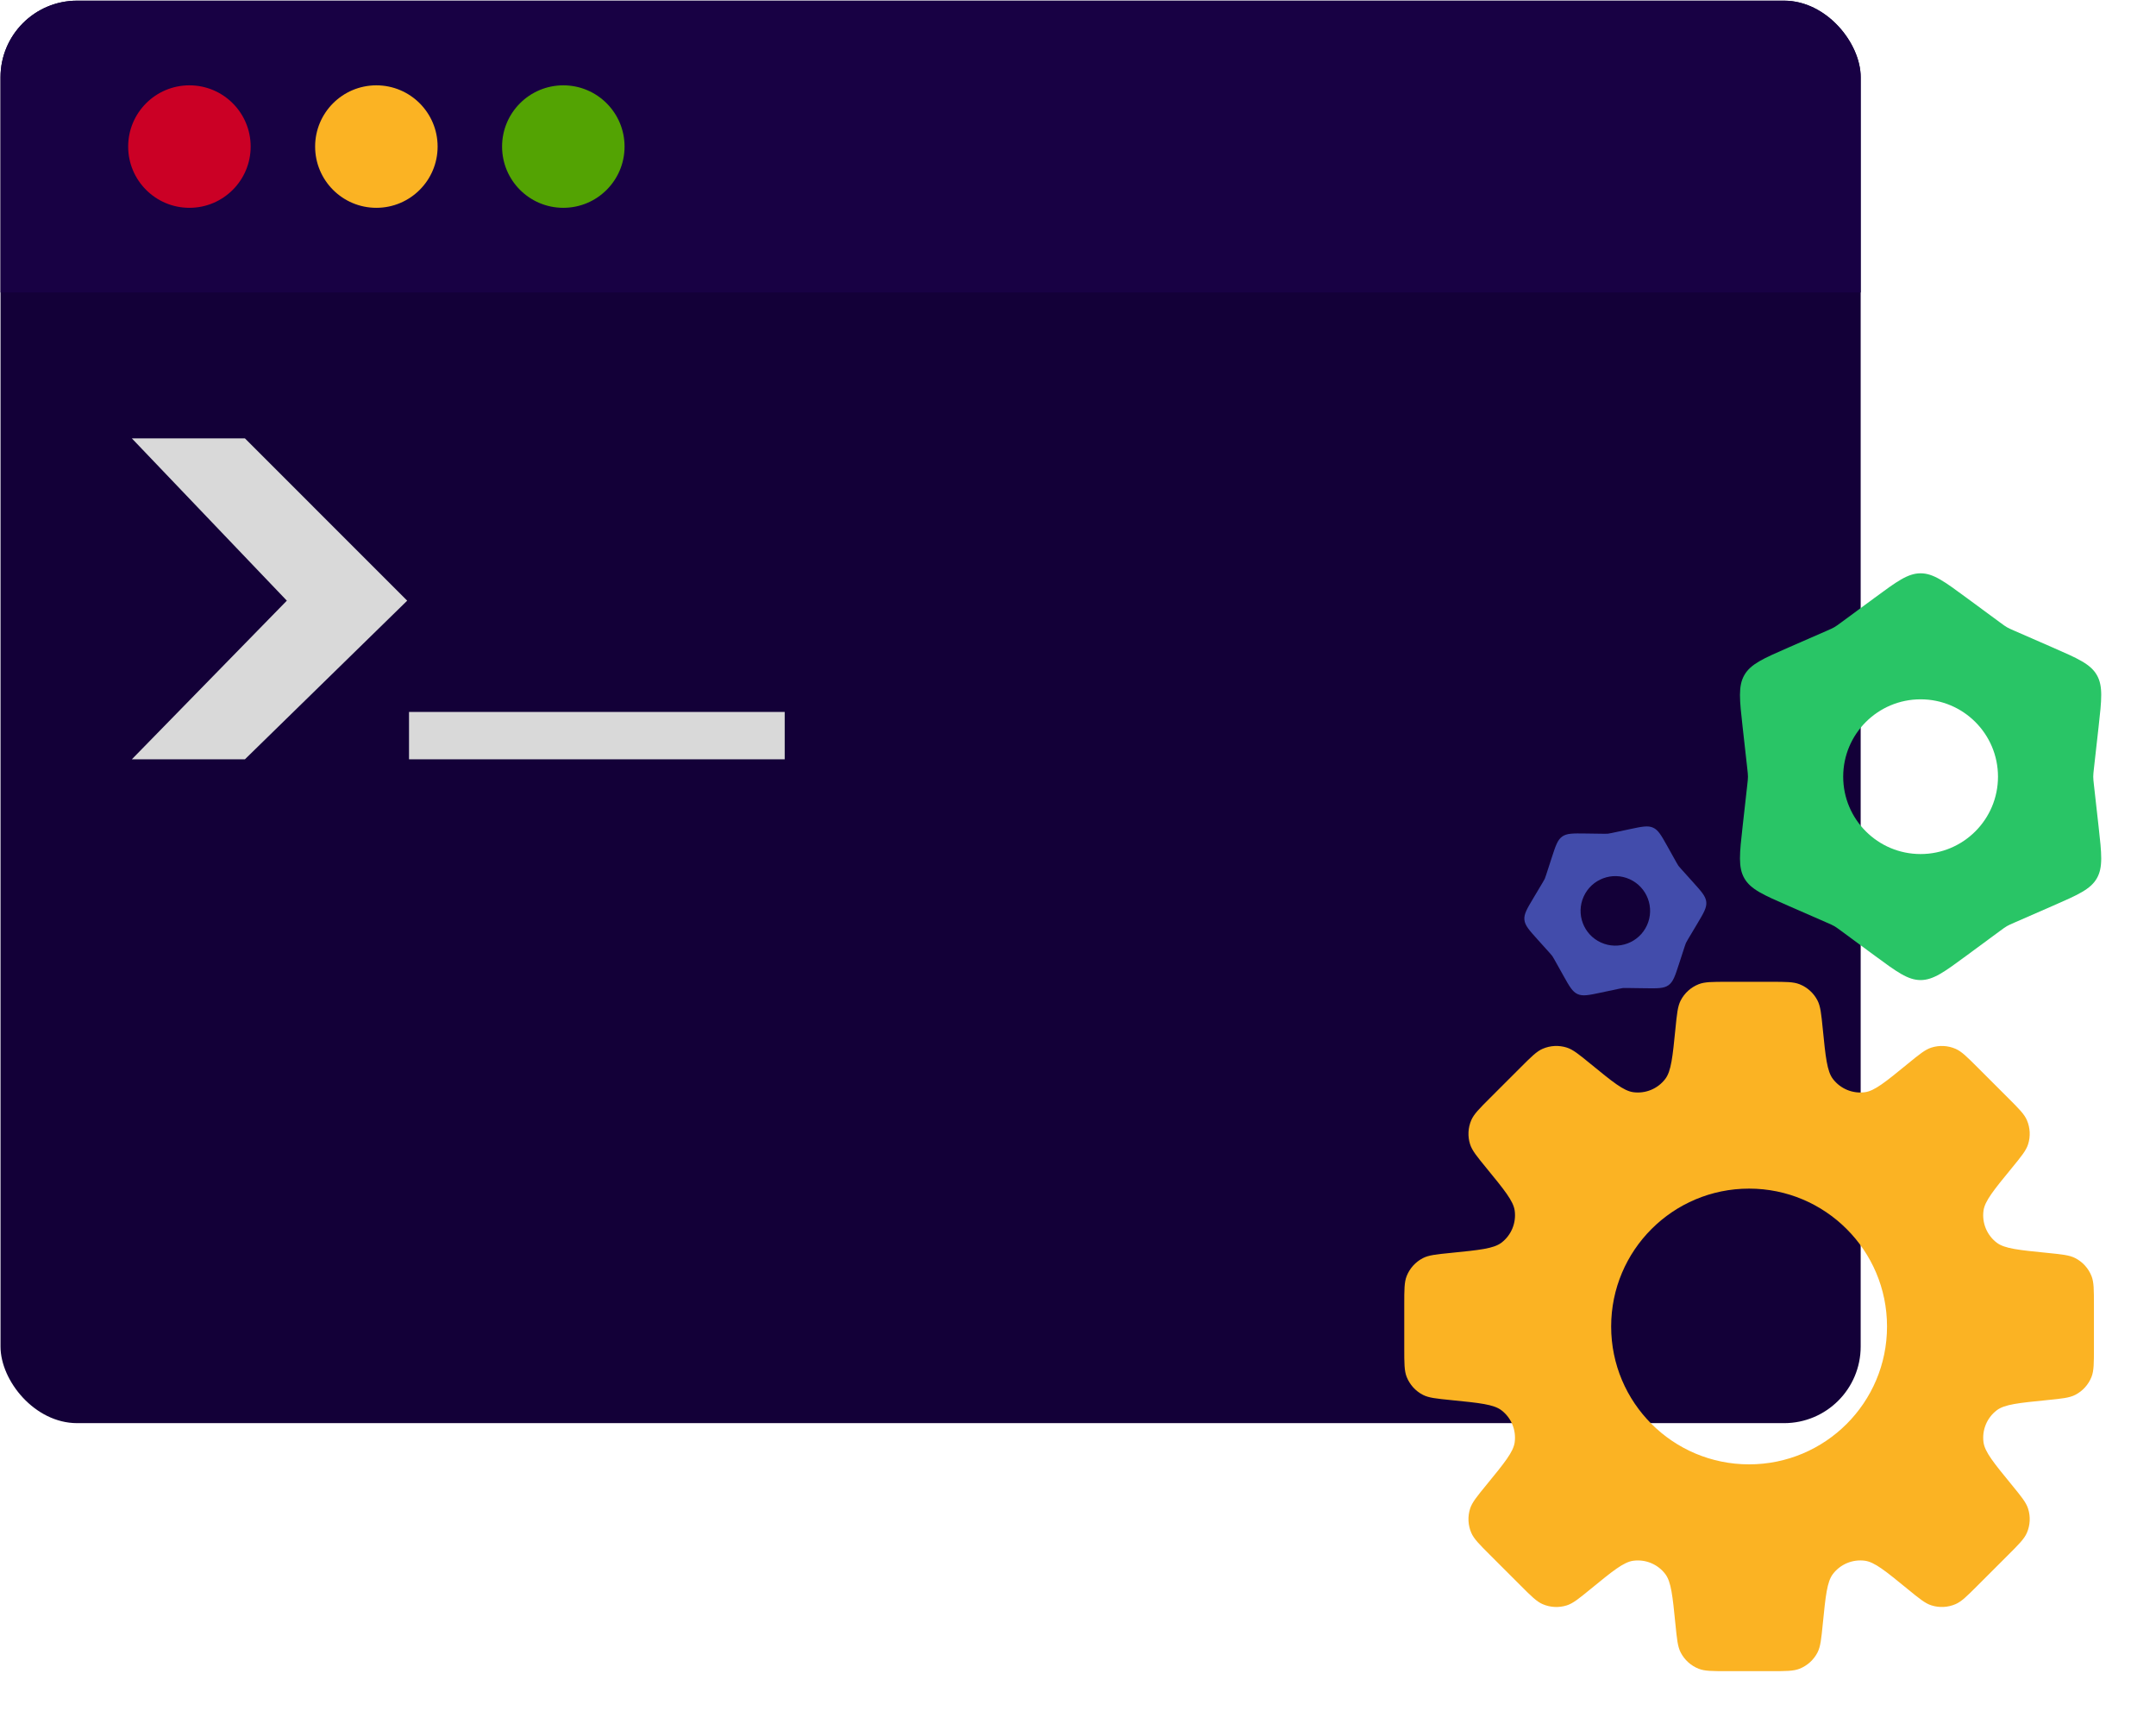 <svg width="673" height="542" viewBox="0 0 673 542" fill="none" xmlns="http://www.w3.org/2000/svg">
<g clip-path="url(#clip0_126_4881)">
<rect x="0.162" y="0.211" width="580.652" height="444.028" rx="23.909" fill="#130038"/>
<rect x="0.162" y="0.211" width="580.652" height="91.083" fill="#180144"/>
<circle cx="59.127" cy="45.753" r="19.117" fill="#CB0025"/>
<circle cx="117.484" cy="45.753" r="19.117" fill="#FBB323"/>
<circle cx="175.841" cy="45.753" r="19.117" fill="#53A303"/>
<path d="M76.444 136.835H41.149L89.537 187.5L41.149 237.026H76.444L127.108 187.5L76.444 136.835Z" fill="#D9D9D9"/>
<rect x="127.677" y="222.225" width="117.269" height="14.801" fill="#D9D9D9"/>
<g filter="url(#filter0_d_126_4881)">
<path fill-rule="evenodd" clip-rule="evenodd" d="M518.581 259.896C516.957 259.159 515.071 259.559 511.301 260.359L505.628 261.563C505.034 261.689 504.737 261.752 504.435 261.781C504.134 261.811 503.83 261.807 503.223 261.798L503.223 261.798L497.424 261.716C493.57 261.662 491.643 261.635 490.192 262.673C488.742 263.711 488.146 265.544 486.953 269.209L485.16 274.724C484.972 275.301 484.878 275.59 484.753 275.866C484.627 276.142 484.472 276.403 484.161 276.924L481.191 281.905C479.217 285.216 478.23 286.872 478.403 288.646C478.577 290.421 479.866 291.854 482.444 294.72L482.444 294.72L486.323 299.031C486.729 299.482 486.933 299.708 487.109 299.954C487.285 300.2 487.433 300.466 487.729 300.996L487.73 300.996L490.558 306.058C492.438 309.423 493.378 311.106 495.002 311.843C496.626 312.58 498.512 312.18 502.282 311.38L507.955 310.176L507.955 310.176C508.549 310.05 508.846 309.987 509.148 309.957C509.449 309.928 509.753 309.932 510.36 309.941L516.159 310.022C520.013 310.077 521.94 310.104 523.391 309.066C524.841 308.028 525.437 306.195 526.63 302.53L528.424 297.015C528.611 296.437 528.705 296.149 528.831 295.873C528.956 295.597 529.111 295.336 529.422 294.814L532.392 289.834C534.366 286.523 535.353 284.867 535.18 283.092C535.006 281.318 533.717 279.885 531.139 277.019L527.26 272.708C526.854 272.257 526.651 272.031 526.474 271.785C526.298 271.538 526.15 271.273 525.854 270.743L525.854 270.743L523.025 265.681C521.145 262.316 520.205 260.633 518.581 259.896ZM502.307 295.75C507.764 298.226 514.195 295.811 516.672 290.354C519.148 284.897 516.733 278.466 511.276 275.989C505.819 273.512 499.388 275.928 496.911 281.385C494.435 286.841 496.85 293.273 502.307 295.75Z" fill="#424CAB"/>
</g>
</g>
<g filter="url(#filter1_d_126_4881)">
<path fill-rule="evenodd" clip-rule="evenodd" d="M576.947 324.543V324.543V324.543C577.831 333.379 578.273 337.797 580.123 340.22C582.467 343.29 586.276 344.868 590.103 344.355C593.126 343.951 596.565 341.138 603.443 335.513C607.08 332.538 608.899 331.051 610.855 330.428C613.33 329.64 616.006 329.773 618.39 330.804C620.275 331.618 621.936 333.278 625.257 336.598L634.874 346.211C638.191 349.526 639.849 351.183 640.664 353.063C641.701 355.454 641.835 358.139 641.041 360.621C640.417 362.573 638.932 364.387 635.962 368.015L635.962 368.016C630.341 374.882 627.531 378.315 627.124 381.334C626.606 385.167 628.187 388.984 631.263 391.329C633.685 393.176 638.103 393.617 646.938 394.5L646.938 394.501C651.61 394.967 653.946 395.201 655.769 396.142C658.081 397.335 659.882 399.325 660.839 401.744C661.594 403.652 661.594 405.998 661.594 410.69V424.278C661.594 428.97 661.594 431.315 660.84 433.222C659.882 435.642 658.08 437.633 655.768 438.826C653.945 439.766 651.61 440 646.939 440.467H646.939C638.107 441.35 633.691 441.791 631.269 443.637C628.191 445.982 626.61 449.8 627.128 453.635C627.536 456.653 630.345 460.085 635.964 466.949L635.964 466.949C638.933 470.576 640.417 472.389 641.041 474.34C641.836 476.823 641.702 479.51 640.664 481.901C639.849 483.78 638.192 485.437 634.877 488.75L625.258 498.364C621.937 501.684 620.276 503.344 618.391 504.159C616.007 505.19 613.331 505.323 610.856 504.535C608.9 503.912 607.082 502.425 603.445 499.45L603.444 499.45C596.565 493.824 593.125 491.011 590.102 490.607C586.275 490.095 582.468 491.672 580.125 494.74C578.273 497.165 577.831 501.584 576.947 510.423V510.423C576.48 515.093 576.246 517.429 575.305 519.252C574.112 521.563 572.122 523.363 569.704 524.32C567.797 525.075 565.45 525.075 560.756 525.075H547.149C542.456 525.075 540.11 525.075 538.203 524.32C535.784 523.363 533.794 521.562 532.6 519.251C531.66 517.428 531.426 515.094 530.959 510.424C530.075 501.589 529.633 497.171 527.783 494.747C525.439 491.677 521.63 490.099 517.802 490.612C514.78 491.017 511.341 493.829 504.463 499.454C500.825 502.429 499.006 503.917 497.05 504.54C494.575 505.328 491.899 505.195 489.515 504.164C487.631 503.349 485.97 501.689 482.648 498.369L473.031 488.756C469.715 485.442 468.057 483.784 467.241 481.904C466.205 479.514 466.071 476.828 466.864 474.346C467.489 472.394 468.974 470.58 471.944 466.952C477.564 460.086 480.375 456.652 480.782 453.633C481.299 449.8 479.719 445.984 476.643 443.638C474.221 441.792 469.803 441.35 460.968 440.467C456.296 440 453.96 439.766 452.137 438.826C449.826 437.633 448.024 435.642 447.067 433.223C446.312 431.316 446.312 428.97 446.312 424.277V410.692C446.312 405.998 446.312 403.651 447.067 401.743C448.025 399.325 449.825 397.335 452.136 396.142C453.96 395.201 456.296 394.967 460.969 394.5H460.969C469.807 393.617 474.226 393.175 476.649 391.327C479.724 388.982 481.303 385.168 480.787 381.336C480.38 378.316 477.568 374.881 471.946 368.012C468.975 364.382 467.489 362.568 466.865 360.615C466.072 358.134 466.206 355.449 467.242 353.06C468.057 351.179 469.716 349.521 473.033 346.205L473.033 346.205L482.649 336.593C485.971 333.273 487.631 331.614 489.516 330.799C491.9 329.768 494.576 329.635 497.051 330.423C499.007 331.046 500.826 332.534 504.464 335.509C511.341 341.133 514.78 343.945 517.801 344.35C521.63 344.864 525.441 343.285 527.784 340.214C529.634 337.791 530.075 333.374 530.959 324.541C531.426 319.874 531.66 317.54 532.6 315.718C533.793 313.405 535.784 311.604 538.204 310.647C540.111 309.892 542.456 309.892 547.147 309.892H560.757C565.45 309.892 567.796 309.892 569.703 310.647C572.122 311.604 574.112 313.405 575.305 315.717C576.246 317.54 576.48 319.874 576.947 324.543ZM553.953 460.52C577.732 460.52 597.009 441.252 597.009 417.484C597.009 393.715 577.732 374.447 553.953 374.447C530.173 374.447 510.896 393.715 510.896 417.484C510.896 441.252 530.173 460.52 553.953 460.52Z" fill="#FBB323"/>
</g>
<g filter="url(#filter2_d_126_4881)">
<path fill-rule="evenodd" clip-rule="evenodd" d="M605.211 182.375C601.244 182.375 597.791 184.918 590.887 190.005L580.481 197.671C579.393 198.473 578.849 198.874 578.265 199.211C577.681 199.548 577.062 199.818 575.824 200.359L575.824 200.359L563.987 205.529C556.124 208.965 552.192 210.682 550.207 214.12C548.222 217.558 548.7 221.822 549.656 230.35L551.093 243.171C551.244 244.515 551.319 245.187 551.319 245.861C551.319 246.536 551.244 247.208 551.093 248.552L549.656 261.373C548.7 269.901 548.222 274.165 550.207 277.603C552.192 281.041 556.124 282.758 563.987 286.193L575.824 291.364C577.062 291.904 577.681 292.175 578.265 292.512C578.849 292.849 579.393 293.25 580.481 294.051L590.887 301.718C597.791 306.805 601.244 309.348 605.211 309.348C609.179 309.348 612.631 306.805 619.535 301.718L629.942 294.051C631.029 293.25 631.573 292.849 632.157 292.512C632.741 292.175 633.36 291.904 634.599 291.364L646.435 286.193C654.299 282.758 658.231 281.041 660.216 277.603C662.201 274.165 661.723 269.901 660.767 261.373L659.329 248.552L659.329 248.551C659.179 247.208 659.104 246.536 659.104 245.861C659.104 245.187 659.179 244.515 659.329 243.171L659.329 243.171L660.767 230.35C661.723 221.822 662.201 217.558 660.216 214.12C658.231 210.682 654.299 208.965 646.435 205.529L634.599 200.359C633.36 199.818 632.741 199.548 632.157 199.211C631.573 198.874 631.029 198.473 629.942 197.671L619.535 190.005C612.631 184.918 609.179 182.375 605.211 182.375ZM605.211 270.01C618.554 270.01 629.371 259.198 629.371 245.861C629.371 232.524 618.554 221.712 605.211 221.712C591.868 221.712 581.051 232.524 581.051 245.861C581.051 259.198 591.868 270.01 605.211 270.01Z" fill="#29C566"/>
</g>
<defs>
<filter id="filter0_d_126_4881" x="469.176" y="251.323" width="70.116" height="66.024" filterUnits="userSpaceOnUse" color-interpolation-filters="sRGB">
<feFlood flood-opacity="0" result="BackgroundImageFix"/>
<feColorMatrix in="SourceAlpha" type="matrix" values="0 0 0 0 0 0 0 0 0 0 0 0 0 0 0 0 0 0 127 0" result="hardAlpha"/>
<feOffset dx="-2.558" dy="-1.535"/>
<feGaussianBlur stdDeviation="3.325"/>
<feComposite in2="hardAlpha" operator="out"/>
<feColorMatrix type="matrix" values="0 0 0 0 0 0 0 0 0 0 0 0 0 0 0 0 0 0 0.15 0"/>
<feBlend mode="normal" in2="BackgroundImageFix" result="effect1_dropShadow_126_4881"/>
<feBlend mode="normal" in="SourceGraphic" in2="effect1_dropShadow_126_4881" result="shape"/>
</filter>
<filter id="filter1_d_126_4881" x="418.987" y="287.122" width="253.992" height="253.893" filterUnits="userSpaceOnUse" color-interpolation-filters="sRGB">
<feFlood flood-opacity="0" result="BackgroundImageFix"/>
<feColorMatrix in="SourceAlpha" type="matrix" values="0 0 0 0 0 0 0 0 0 0 0 0 0 0 0 0 0 0 127 0" result="hardAlpha"/>
<feOffset dx="-7.97" dy="-3.416"/>
<feGaussianBlur stdDeviation="9.678"/>
<feComposite in2="hardAlpha" operator="out"/>
<feColorMatrix type="matrix" values="0 0 0 0 0 0 0 0 0 0 0 0 0 0 0 0 0 0 0.1 0"/>
<feBlend mode="normal" in2="BackgroundImageFix" result="effect1_dropShadow_126_4881"/>
<feBlend mode="normal" in="SourceGraphic" in2="effect1_dropShadow_126_4881" result="shape"/>
</filter>
<filter id="filter2_d_126_4881" x="528.335" y="164.158" width="142.368" height="156.575" filterUnits="userSpaceOnUse" color-interpolation-filters="sRGB">
<feFlood flood-opacity="0" result="BackgroundImageFix"/>
<feColorMatrix in="SourceAlpha" type="matrix" values="0 0 0 0 0 0 0 0 0 0 0 0 0 0 0 0 0 0 127 0" result="hardAlpha"/>
<feOffset dx="-5.693" dy="-3.416"/>
<feGaussianBlur stdDeviation="7.4"/>
<feComposite in2="hardAlpha" operator="out"/>
<feColorMatrix type="matrix" values="0 0 0 0 0 0 0 0 0 0 0 0 0 0 0 0 0 0 0.15 0"/>
<feBlend mode="normal" in2="BackgroundImageFix" result="effect1_dropShadow_126_4881"/>
<feBlend mode="normal" in="SourceGraphic" in2="effect1_dropShadow_126_4881" result="shape"/>
</filter>
<clipPath id="clip0_126_4881">
<rect x="0.162" y="0.211" width="580.652" height="444.028" rx="23.909" fill="white"/>
</clipPath>
</defs>
</svg>
